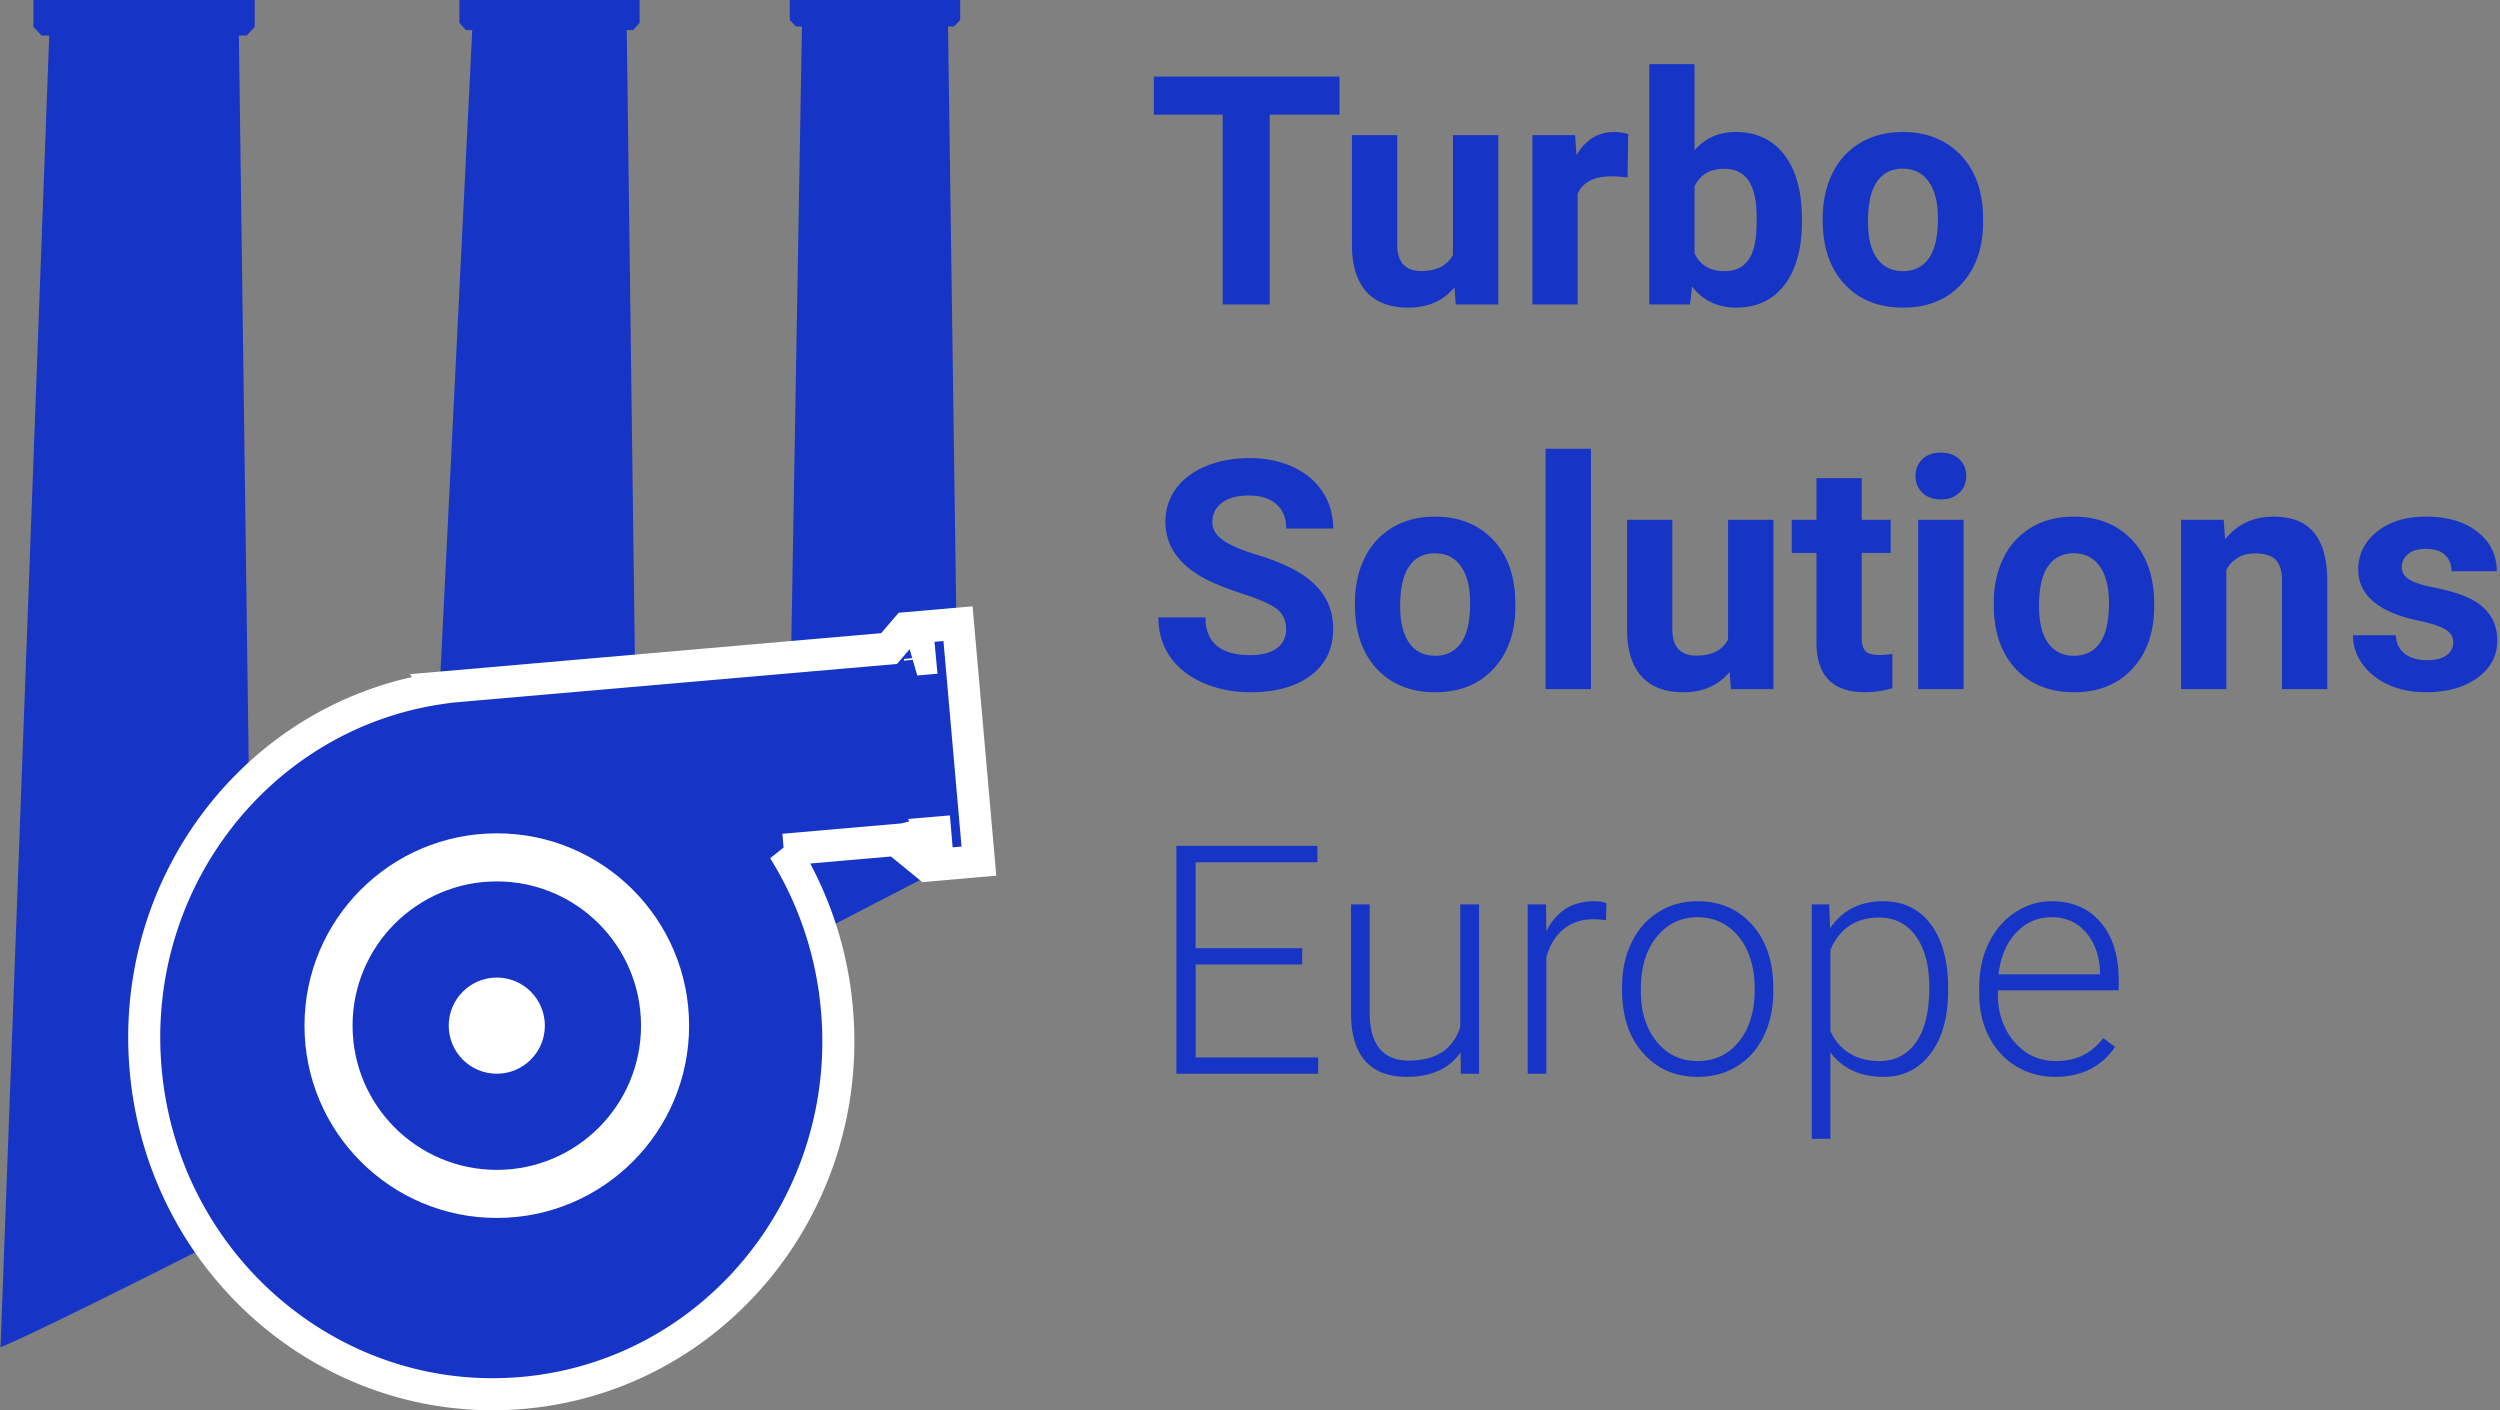 <svg width="156" height="88" xmlns="http://www.w3.org/2000/svg"><rect width="100%" height="100%" fill="#808080" stroke="none"/><g fill="none" fill-rule="evenodd"><path d="M83.582 7.154h-4.355V19h-2.93V7.154H72V4.781h11.582v2.373zm7.178 10.772c-.697.846-1.66 1.27-2.89 1.27-1.134 0-1.998-.326-2.594-.977-.595-.651-.9-1.605-.913-2.862V8.434h2.823v6.826c0 1.1.5 1.65 1.503 1.65.957 0 1.615-.332 1.973-.996v-7.48h2.832V19h-2.656l-.078-1.074zm10.8-6.846a7.667 7.667 0 0 0-1.015-.078c-1.068 0-1.768.361-2.1 1.084V19h-2.822V8.434h2.666l.078 1.26c.567-.97 1.351-1.456 2.354-1.456.312 0 .605.043.879.127l-.04 2.715zm10.88 2.734c0 1.693-.362 3.013-1.085 3.96-.722.948-1.731 1.421-3.027 1.421-1.146 0-2.06-.44-2.744-1.318L105.457 19h-2.539V4h2.822v5.38c.651-.76 1.507-1.142 2.569-1.142 1.289 0 2.3.474 3.032 1.421.732.947 1.098 2.28 1.098 4v.155zm-2.823-.205c0-1.067-.17-1.847-.508-2.338-.338-.492-.843-.738-1.513-.738-.899 0-1.517.368-1.856 1.104v4.17c.345.742.97 1.113 1.875 1.113.912 0 1.51-.45 1.797-1.348.137-.43.205-1.084.205-1.963zm4.121.01c0-1.048.202-1.982.606-2.803a4.432 4.432 0 0 1 1.743-1.904c.758-.45 1.639-.674 2.642-.674 1.425 0 2.589.436 3.49 1.309.902.872 1.405 2.057 1.51 3.555l.019.722c0 1.621-.452 2.922-1.357 3.902s-2.12 1.47-3.643 1.47c-1.523 0-2.74-.489-3.647-1.466-.909-.976-1.363-2.304-1.363-3.984v-.127zm2.823.205c0 1.003.188 1.77.566 2.3.378.53.918.796 1.621.796.684 0 1.217-.262 1.602-.786.384-.524.576-1.363.576-2.515 0-.983-.192-1.745-.576-2.285-.385-.54-.925-.81-1.621-.81-.69 0-1.224.268-1.602.805-.378.537-.566 1.369-.566 2.495zM80.252 39.27c0-.554-.195-.979-.586-1.275-.39-.296-1.094-.609-2.11-.937-1.015-.33-1.819-.653-2.411-.972-1.615-.872-2.422-2.048-2.422-3.525 0-.769.216-1.454.65-2.056.432-.602 1.054-1.073 1.864-1.411.81-.339 1.72-.508 2.73-.508 1.015 0 1.92.184 2.715.552.794.368 1.41.887 1.85 1.557.44.67.66 1.433.66 2.285h-2.93c0-.65-.205-1.157-.616-1.518-.41-.361-.986-.542-1.728-.542-.716 0-1.273.151-1.67.454a1.432 1.432 0 0 0-.596 1.196c0 .463.233.85.699 1.162.465.313 1.15.606 2.055.88 1.667.5 2.881 1.122 3.643 1.865.762.742 1.142 1.666 1.142 2.773 0 1.23-.465 2.196-1.396 2.896-.931.7-2.184 1.05-3.76 1.05-1.094 0-2.09-.2-2.988-.601-.899-.4-1.584-.95-2.056-1.646s-.708-1.504-.708-2.422h2.94c0 1.57.937 2.354 2.812 2.354.697 0 1.24-.142 1.631-.425.39-.283.586-.679.586-1.186zm4.297-1.65c0-1.049.202-1.983.605-2.804a4.432 4.432 0 0 1 1.743-1.904c.759-.45 1.64-.674 2.642-.674 1.426 0 2.59.436 3.491 1.309.902.872 1.405 2.057 1.51 3.555l.019.722c0 1.621-.453 2.922-1.358 3.902s-2.119 1.47-3.642 1.47c-1.524 0-2.74-.489-3.648-1.466-.908-.976-1.362-2.304-1.362-3.984v-.127zm2.822.204c0 1.003.189 1.77.567 2.3.377.53.917.796 1.62.796.684 0 1.218-.262 1.602-.786.384-.524.576-1.363.576-2.515 0-.983-.192-1.745-.576-2.285-.384-.54-.924-.81-1.62-.81-.691 0-1.225.268-1.603.805-.377.537-.566 1.369-.566 2.495zM99.275 43h-2.832V28h2.832v15zm8.653-1.074c-.697.846-1.66 1.27-2.89 1.27-1.134 0-1.998-.326-2.594-.977-.595-.651-.9-1.605-.913-2.862v-6.923h2.823v6.826c0 1.1.5 1.65 1.503 1.65.957 0 1.615-.332 1.973-.996v-7.48h2.832V43h-2.656l-.078-1.074zm8.242-12.09v2.598h1.807v2.07h-1.807v5.273c0 .391.075.67.225.84.15.17.436.254.859.254a4.5 4.5 0 0 0 .83-.068v2.138a5.81 5.81 0 0 1-1.709.254c-1.98 0-2.988-.999-3.027-2.998v-5.693h-1.543v-2.07h1.543v-2.598h2.822zM122.527 43h-2.832V32.434h2.832V43zm-2.998-13.3c0-.424.142-.772.425-1.046.283-.273.669-.41 1.157-.41.482 0 .866.137 1.153.41.286.274.43.622.43 1.045 0 .43-.145.781-.435 1.055-.29.273-.672.41-1.148.41-.475 0-.857-.137-1.147-.41-.29-.274-.435-.625-.435-1.055zm4.883 7.92c0-1.049.202-1.983.606-2.804a4.432 4.432 0 0 1 1.743-1.904c.758-.45 1.639-.674 2.641-.674 1.426 0 2.59.436 3.492 1.309.901.872 1.404 2.057 1.508 3.555l.02.722c0 1.621-.453 2.922-1.358 3.902-.904.98-2.119 1.47-3.642 1.47-1.524 0-2.74-.489-3.648-1.466-.908-.976-1.362-2.304-1.362-3.984v-.127zm2.822.204c0 1.003.19 1.77.567 2.3.377.53.918.796 1.62.796.684 0 1.218-.262 1.602-.786.385-.524.577-1.363.577-2.515 0-.983-.192-1.745-.577-2.285-.384-.54-.924-.81-1.62-.81-.69 0-1.225.268-1.602.805-.378.537-.567 1.369-.567 2.495zm11.524-5.39l.088 1.22c.755-.944 1.767-1.416 3.037-1.416 1.12 0 1.953.33 2.5.987.547.657.827 1.64.84 2.949V43H142.4v-6.758c0-.599-.13-1.033-.39-1.304-.26-.27-.694-.405-1.3-.405-.793 0-1.389.339-1.786 1.016V43h-2.822V32.434h2.656zm14.326 7.646c0-.345-.17-.617-.513-.815-.342-.199-.89-.376-1.645-.533-2.513-.527-3.77-1.595-3.77-3.203 0-.937.39-1.72 1.167-2.348.778-.629 1.795-.943 3.052-.943 1.341 0 2.414.316 3.218.948.804.631 1.206 1.451 1.206 2.46h-2.822c0-.403-.13-.737-.391-1-.26-.264-.667-.396-1.22-.396-.476 0-.844.107-1.104.322-.26.215-.39.489-.39.82 0 .313.147.565.443.757.297.192.796.358 1.5.498.703.14 1.295.298 1.777.474 1.49.547 2.236 1.494 2.236 2.842 0 .963-.413 1.743-1.24 2.339-.827.595-1.895.893-3.203.893-.886 0-1.672-.158-2.359-.473-.686-.316-1.225-.749-1.616-1.3a3.018 3.018 0 0 1-.586-1.781h2.676c.026.5.212.885.557 1.152.345.267.807.4 1.386.4.54 0 .95-.102 1.226-.307a.957.957 0 0 0 .415-.806zM81.258 60.184h-6.65v5.8h7.646V67h-8.848V52.781h8.8v1.026h-7.599v5.361h6.65v1.016zm9.883 5.478c-.704 1.022-1.827 1.533-3.37 1.533-1.126 0-1.982-.327-2.568-.981-.586-.654-.885-1.623-.898-2.905v-6.875h1.162v6.728c0 2.012.814 3.018 2.441 3.018 1.693 0 2.764-.7 3.213-2.1v-7.646h1.172V67H91.16l-.02-1.338zm9.072-8.232a4.365 4.365 0 0 0-.791-.069c-.73 0-1.346.204-1.85.61-.505.408-.865.998-1.08 1.773V67H95.33V56.434h1.143l.02 1.68c.618-1.25 1.61-1.876 2.978-1.876.325 0 .582.043.771.127l-.03 1.065zm1.006 4.13c0-1.015.197-1.93.59-2.744.394-.813.951-1.447 1.67-1.899.72-.452 1.535-.679 2.447-.679 1.406 0 2.545.493 3.418 1.48.872.986 1.308 2.293 1.308 3.92v.245c0 1.022-.197 1.942-.59 2.759-.394.817-.95 1.447-1.666 1.89-.716.442-1.533.663-2.45.663-1.4 0-2.538-.493-3.414-1.48-.875-.986-1.313-2.292-1.313-3.92v-.234zm1.172.323c0 1.263.327 2.3.981 3.11.654.81 1.512 1.216 2.573 1.216 1.055 0 1.91-.405 2.564-1.216.654-.81.981-1.88.981-3.208v-.224c0-.808-.15-1.547-.449-2.217-.3-.67-.72-1.19-1.26-1.558-.54-.368-1.159-.552-1.855-.552-1.042 0-1.891.409-2.549 1.226-.658.817-.986 1.886-.986 3.208v.215zm19.17-.059c0 1.647-.365 2.954-1.094 3.921-.73.967-1.706 1.45-2.93 1.45-1.445 0-2.552-.507-3.32-1.523v5.39h-1.162V56.434h1.084l.058 1.494c.762-1.127 1.865-1.69 3.31-1.69 1.264 0 2.255.479 2.974 1.436.72.957 1.08 2.285 1.08 3.984v.166zm-1.172-.205c0-1.348-.277-2.412-.83-3.193-.554-.781-1.325-1.172-2.315-1.172-.716 0-1.331.172-1.846.517-.514.346-.908.847-1.181 1.504v5.069c.28.605.68 1.067 1.201 1.386.52.32 1.136.479 1.846.479.983 0 1.75-.392 2.3-1.177.55-.784.825-1.922.825-3.413zm7.851 5.576c-.898 0-1.71-.221-2.436-.664a4.526 4.526 0 0 1-1.695-1.85c-.403-.791-.605-1.678-.605-2.661v-.42c0-1.016.197-1.93.59-2.745.395-.813.943-1.453 1.646-1.918a4.06 4.06 0 0 1 2.285-.699c1.283 0 2.3.438 3.052 1.314.752.875 1.128 2.072 1.128 3.589v.654h-7.539v.225c0 1.197.343 2.195 1.03 2.993.687.797 1.551 1.196 2.593 1.196.625 0 1.177-.114 1.655-.342.479-.228.913-.592 1.304-1.094l.732.557c-.859 1.244-2.106 1.865-3.74 1.865zm-.215-9.96c-.879 0-1.62.322-2.221.966-.603.645-.969 1.51-1.099 2.598h6.338v-.127c-.033-1.016-.322-1.843-.87-2.48-.546-.639-1.262-.958-2.148-.958z" fill="#1634C5"/><path d="M.034 84.071L3.071 2.217h-.479l-.507-.539V0h13.807v1.68l-.5.537h-.486l1 74.046C7.127 80.718 1.836 83.32.035 84.07zm26.011-12.98l3.424-69.21h-.39l-.413-.457V0h11.246v1.425l-.407.456h-.396l.805 62.078c-5.104 2.633-9.728 5.01-13.869 7.132zm23.003-11.85l.993-57.588h-.369l-.39-.401V0h10.635v1.252l-.385.401h-.375l.726 51.977c-3.79 1.965-7.401 3.836-10.835 5.612z" fill="#1634C5" fill-rule="nonzero"/><path d="M57.41 41.131l-.01-.106-.25.129.26-.023zm.953 10.832l-.117.01.035.067.091.028-.009-.105zm-1.972.41l-7.483.651a22.476 22.476 0 0 1 3.317 9.957c1.071 12.179-7.711 22.901-19.629 23.938C20.68 87.956 10.16 78.915 9.088 66.737c-1.034-11.764 7.125-22.17 18.422-23.8l-.024-.031 27.992-2.436 1.092-1.273 3.21-.28 1.304 14.817-3.21.28-1.442-1.177-.04-.464z" stroke="#FFF" stroke-width="2" fill="#1634C5" fill-rule="nonzero"/><circle fill="#FFF" fill-rule="nonzero" cx="31" cy="64" r="12"/><circle fill="#1634C5" fill-rule="nonzero" cx="31" cy="64" r="9"/><circle fill="#FFF" fill-rule="nonzero" cx="31" cy="64" r="3"/></g></svg>

